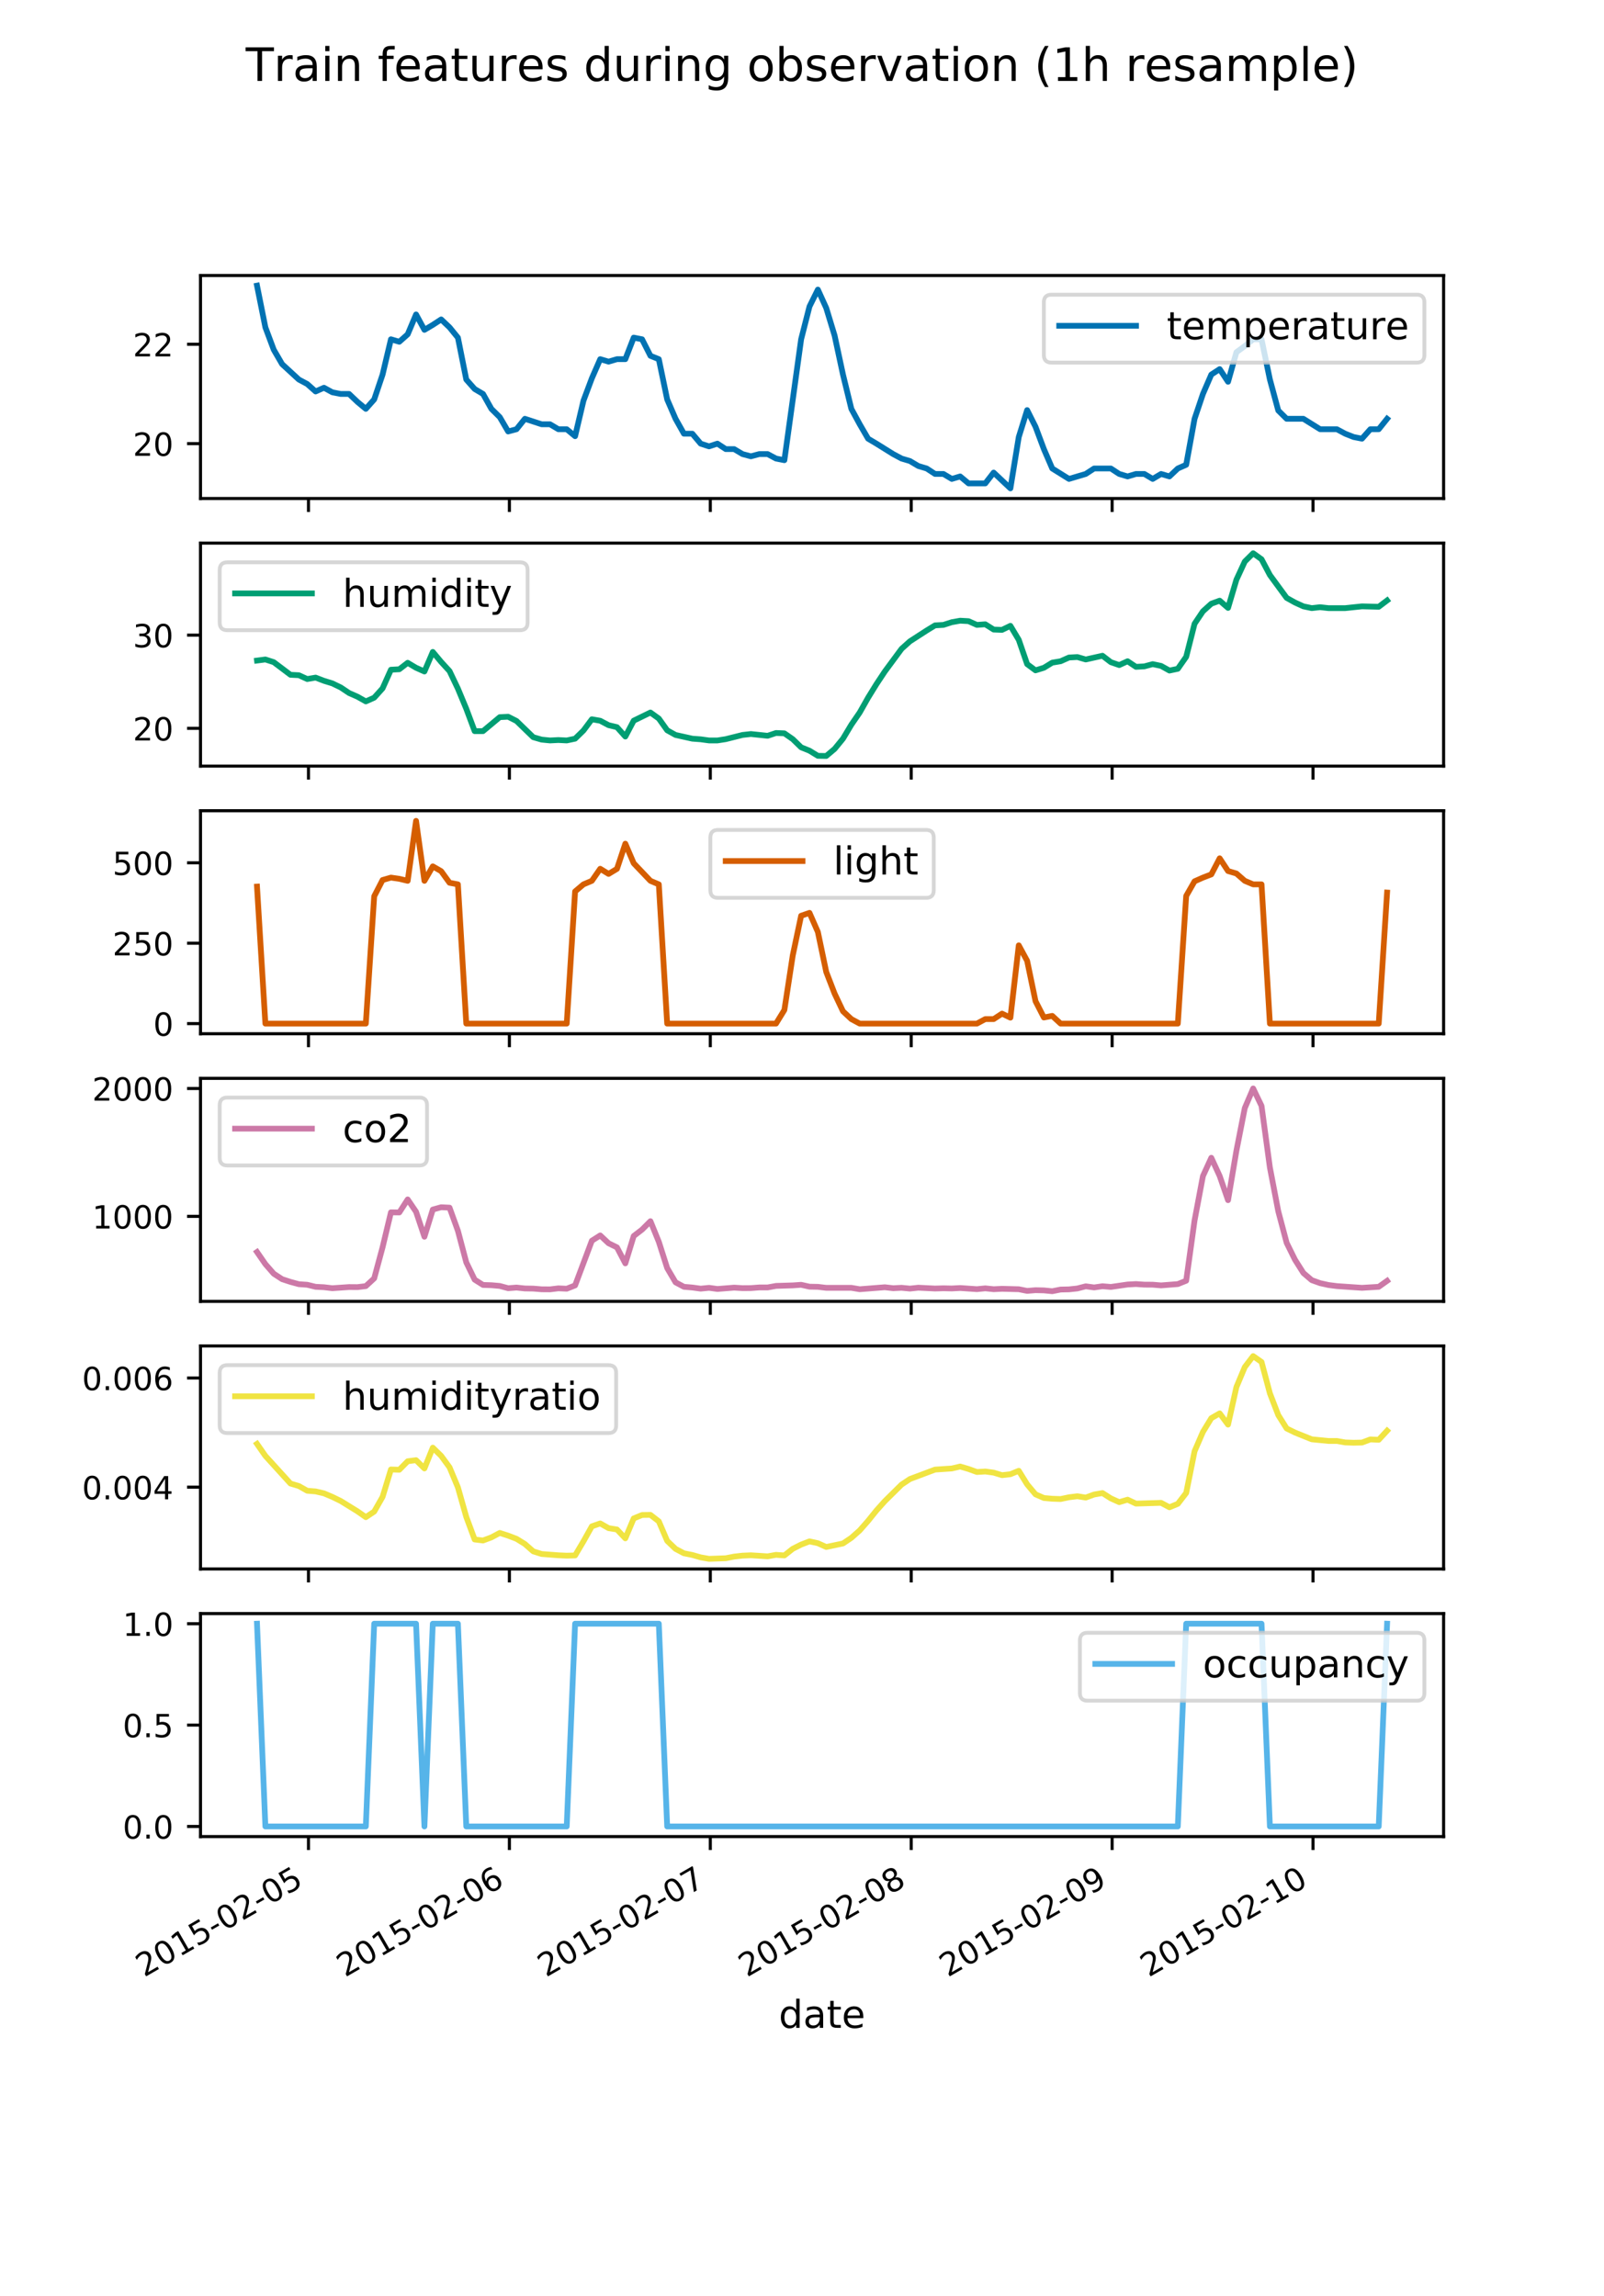 <?xml version="1.0" encoding="utf-8" standalone="no"?>
<!DOCTYPE svg PUBLIC "-//W3C//DTD SVG 1.1//EN"
  "http://www.w3.org/Graphics/SVG/1.1/DTD/svg11.dtd">
<!-- Created with matplotlib (https://matplotlib.org/) -->
<svg height="597.6pt" version="1.1" viewBox="0 0 417.6 597.6" width="417.6pt" xmlns="http://www.w3.org/2000/svg" xmlns:xlink="http://www.w3.org/1999/xlink">
 <defs>
  <style type="text/css">
*{stroke-linecap:butt;stroke-linejoin:round;}
  </style>
 </defs>
 <g id="figure_1">
  <g id="patch_1">
   <path d="M 0 597.6 
L 417.6 597.6 
L 417.6 0 
L 0 0 
z
" style="fill:#ffffff;"/>
  </g>
  <g id="axes_1">
   <g id="patch_2">
    <path d="M 52.2 129.765 
L 375.84 129.765 
L 375.84 71.712 
L 52.2 71.712 
z
" style="fill:#ffffff;"/>
   </g>
   <g id="matplotlib.axis_1">
    <g id="xtick_1">
     <g id="line2d_1">
      <defs>
       <path d="M 0 0 
L 0 3.5 
" id="m0e9dd40288" style="stroke:#000000;stroke-width:0.8;"/>
      </defs>
      <g>
       <use style="stroke:#000000;stroke-width:0.8;" x="80.314" xlink:href="#m0e9dd40288" y="129.765"/>
      </g>
     </g>
    </g>
    <g id="xtick_2">
     <g id="line2d_2">
      <g>
       <use style="stroke:#000000;stroke-width:0.8;" x="132.62" xlink:href="#m0e9dd40288" y="129.765"/>
      </g>
     </g>
    </g>
    <g id="xtick_3">
     <g id="line2d_3">
      <g>
       <use style="stroke:#000000;stroke-width:0.8;" x="184.925" xlink:href="#m0e9dd40288" y="129.765"/>
      </g>
     </g>
    </g>
    <g id="xtick_4">
     <g id="line2d_4">
      <g>
       <use style="stroke:#000000;stroke-width:0.8;" x="237.231" xlink:href="#m0e9dd40288" y="129.765"/>
      </g>
     </g>
    </g>
    <g id="xtick_5">
     <g id="line2d_5">
      <g>
       <use style="stroke:#000000;stroke-width:0.8;" x="289.536" xlink:href="#m0e9dd40288" y="129.765"/>
      </g>
     </g>
    </g>
    <g id="xtick_6">
     <g id="line2d_6">
      <g>
       <use style="stroke:#000000;stroke-width:0.8;" x="341.841" xlink:href="#m0e9dd40288" y="129.765"/>
      </g>
     </g>
    </g>
   </g>
   <g id="matplotlib.axis_2">
    <g id="ytick_1">
     <g id="line2d_7">
      <defs>
       <path d="M 0 0 
L -3.5 0 
" id="m5b638e67fa" style="stroke:#000000;stroke-width:0.8;"/>
      </defs>
      <g>
       <use style="stroke:#000000;stroke-width:0.8;" x="52.2" xlink:href="#m5b638e67fa" y="115.484"/>
      </g>
     </g>
     <g id="text_1">
      <!-- 20 -->
      <defs>
       <path d="M 19.188 8.297 
L 53.609 8.297 
L 53.609 0 
L 7.328 0 
L 7.328 8.297 
Q 12.938 14.109 22.625 23.891 
Q 32.328 33.688 34.812 36.531 
Q 39.547 41.844 41.422 45.531 
Q 43.312 49.219 43.312 52.781 
Q 43.312 58.594 39.234 62.25 
Q 35.156 65.922 28.609 65.922 
Q 23.969 65.922 18.812 64.312 
Q 13.672 62.703 7.812 59.422 
L 7.812 69.391 
Q 13.766 71.781 18.938 73 
Q 24.125 74.219 28.422 74.219 
Q 39.75 74.219 46.484 68.547 
Q 53.219 62.891 53.219 53.422 
Q 53.219 48.922 51.531 44.891 
Q 49.859 40.875 45.406 35.406 
Q 44.188 33.984 37.641 27.219 
Q 31.109 20.453 19.188 8.297 
z
" id="DejaVuSans-50"/>
       <path d="M 31.781 66.406 
Q 24.172 66.406 20.328 58.906 
Q 16.5 51.422 16.5 36.375 
Q 16.5 21.391 20.328 13.891 
Q 24.172 6.391 31.781 6.391 
Q 39.453 6.391 43.281 13.891 
Q 47.125 21.391 47.125 36.375 
Q 47.125 51.422 43.281 58.906 
Q 39.453 66.406 31.781 66.406 
z
M 31.781 74.219 
Q 44.047 74.219 50.516 64.516 
Q 56.984 54.828 56.984 36.375 
Q 56.984 17.969 50.516 8.266 
Q 44.047 -1.422 31.781 -1.422 
Q 19.531 -1.422 13.062 8.266 
Q 6.594 17.969 6.594 36.375 
Q 6.594 54.828 13.062 64.516 
Q 19.531 74.219 31.781 74.219 
z
" id="DejaVuSans-48"/>
      </defs>
      <g transform="translate(34.6 118.649)scale(0.083 -0.083)">
       <use xlink:href="#DejaVuSans-50"/>
       <use x="63.623" xlink:href="#DejaVuSans-48"/>
      </g>
     </g>
    </g>
    <g id="ytick_2">
     <g id="line2d_8">
      <g>
       <use style="stroke:#000000;stroke-width:0.8;" x="52.2" xlink:href="#m5b638e67fa" y="89.614"/>
      </g>
     </g>
     <g id="text_2">
      <!-- 22 -->
      <g transform="translate(34.6 92.779)scale(0.083 -0.083)">
       <use xlink:href="#DejaVuSans-50"/>
       <use x="63.623" xlink:href="#DejaVuSans-50"/>
      </g>
     </g>
    </g>
   </g>
   <g id="line2d_9">
    <path clip-path="url(#p039fa5c28d)" d="M 66.911 74.351 
L 69.09 85.216 
L 71.27 91.037 
L 73.449 94.788 
L 77.808 98.798 
L 79.987 99.962 
L 82.167 101.902 
L 84.346 100.932 
L 86.525 102.118 
L 88.705 102.549 
L 90.884 102.549 
L 93.064 104.619 
L 95.243 106.43 
L 97.422 103.972 
L 99.602 97.505 
L 101.781 88.321 
L 103.961 88.967 
L 106.14 87.027 
L 108.319 81.853 
L 110.499 85.863 
L 112.678 84.569 
L 114.858 83.147 
L 117.037 85.216 
L 119.216 87.889 
L 121.396 98.798 
L 123.575 101.256 
L 125.755 102.549 
L 127.934 106.43 
L 130.113 108.586 
L 132.293 112.315 
L 134.472 111.733 
L 136.652 109.017 
L 141.01 110.44 
L 143.19 110.44 
L 145.369 111.733 
L 147.548 111.733 
L 149.728 113.544 
L 151.907 104.295 
L 154.087 98.475 
L 156.266 93.495 
L 158.445 94.141 
L 160.625 93.495 
L 162.804 93.495 
L 164.984 87.889 
L 167.163 88.321 
L 169.342 92.622 
L 171.522 93.495 
L 173.701 103.972 
L 175.881 109.017 
L 178.06 112.897 
L 180.239 112.897 
L 182.419 115.484 
L 184.598 116.196 
L 186.778 115.484 
L 188.957 116.907 
L 191.136 116.907 
L 193.316 118.201 
L 195.495 118.783 
L 197.675 118.201 
L 199.854 118.201 
L 202.033 119.365 
L 204.213 119.796 
L 208.572 88.321 
L 210.751 79.783 
L 212.93 75.386 
L 215.11 80.172 
L 217.289 87.35 
L 219.468 97.505 
L 221.648 106.43 
L 223.827 110.44 
L 226.007 114.191 
L 228.186 115.484 
L 232.545 118.201 
L 234.724 119.365 
L 236.904 120.012 
L 239.083 121.305 
L 241.262 121.952 
L 243.442 123.375 
L 245.621 123.375 
L 247.801 124.668 
L 249.98 124.021 
L 252.159 125.832 
L 256.518 125.832 
L 258.698 123.019 
L 263.056 127.126 
L 265.236 113.76 
L 267.415 106.753 
L 269.595 111.086 
L 271.774 116.907 
L 273.953 121.952 
L 278.312 124.668 
L 282.671 123.375 
L 284.85 121.952 
L 289.209 121.952 
L 291.388 123.375 
L 293.568 124.021 
L 295.747 123.375 
L 297.927 123.375 
L 300.106 124.668 
L 302.285 123.375 
L 304.465 124.021 
L 306.644 121.952 
L 308.824 120.982 
L 311.003 109.017 
L 313.182 102.549 
L 315.362 97.505 
L 317.541 96.082 
L 319.721 99.38 
L 321.9 91.684 
L 324.079 90.088 
L 326.259 88.321 
L 328.438 88.321 
L 330.618 98.798 
L 332.797 106.861 
L 334.976 109.017 
L 339.335 109.017 
L 343.694 111.733 
L 348.053 111.733 
L 350.232 112.897 
L 352.412 113.76 
L 354.591 114.191 
L 356.77 111.733 
L 358.95 111.733 
L 361.129 109.017 
L 361.129 109.017 
" style="fill:none;stroke:#0072b2;stroke-linecap:square;stroke-width:1.5;"/>
   </g>
   <g id="patch_3">
    <path d="M 52.2 129.765 
L 52.2 71.712 
" style="fill:none;stroke:#000000;stroke-linecap:square;stroke-linejoin:miter;stroke-width:0.8;"/>
   </g>
   <g id="patch_4">
    <path d="M 375.84 129.765 
L 375.84 71.712 
" style="fill:none;stroke:#000000;stroke-linecap:square;stroke-linejoin:miter;stroke-width:0.8;"/>
   </g>
   <g id="patch_5">
    <path d="M 52.2 129.765 
L 375.84 129.765 
" style="fill:none;stroke:#000000;stroke-linecap:square;stroke-linejoin:miter;stroke-width:0.8;"/>
   </g>
   <g id="patch_6">
    <path d="M 52.2 71.712 
L 375.84 71.712 
" style="fill:none;stroke:#000000;stroke-linecap:square;stroke-linejoin:miter;stroke-width:0.8;"/>
   </g>
   <g id="legend_1">
    <g id="patch_7">
     <path d="M 273.767 94.39 
L 368.84 94.39 
Q 370.84 94.39 370.84 92.39 
L 370.84 78.712 
Q 370.84 76.712 368.84 76.712 
L 273.767 76.712 
Q 271.767 76.712 271.767 78.712 
L 271.767 92.39 
Q 271.767 94.39 273.767 94.39 
z
" style="fill:#ffffff;opacity:0.8;stroke:#cccccc;stroke-linejoin:miter;"/>
    </g>
    <g id="line2d_10">
     <path d="M 275.767 84.81 
L 295.767 84.81 
" style="fill:none;stroke:#0072b2;stroke-linecap:square;stroke-width:1.5;"/>
    </g>
    <g id="line2d_11"/>
    <g id="text_3">
     <!-- temperature -->
     <defs>
      <path d="M 18.312 70.219 
L 18.312 54.688 
L 36.812 54.688 
L 36.812 47.703 
L 18.312 47.703 
L 18.312 18.016 
Q 18.312 11.328 20.141 9.422 
Q 21.969 7.516 27.594 7.516 
L 36.812 7.516 
L 36.812 0 
L 27.594 0 
Q 17.188 0 13.234 3.875 
Q 9.281 7.766 9.281 18.016 
L 9.281 47.703 
L 2.688 47.703 
L 2.688 54.688 
L 9.281 54.688 
L 9.281 70.219 
z
" id="DejaVuSans-116"/>
      <path d="M 56.203 29.594 
L 56.203 25.203 
L 14.891 25.203 
Q 15.484 15.922 20.484 11.062 
Q 25.484 6.203 34.422 6.203 
Q 39.594 6.203 44.453 7.469 
Q 49.312 8.734 54.109 11.281 
L 54.109 2.781 
Q 49.266 0.734 44.188 -0.344 
Q 39.109 -1.422 33.891 -1.422 
Q 20.797 -1.422 13.156 6.188 
Q 5.516 13.812 5.516 26.812 
Q 5.516 40.234 12.766 48.109 
Q 20.016 56 32.328 56 
Q 43.359 56 49.781 48.891 
Q 56.203 41.797 56.203 29.594 
z
M 47.219 32.234 
Q 47.125 39.594 43.094 43.984 
Q 39.062 48.391 32.422 48.391 
Q 24.906 48.391 20.391 44.141 
Q 15.875 39.891 15.188 32.172 
z
" id="DejaVuSans-101"/>
      <path d="M 52 44.188 
Q 55.375 50.25 60.062 53.125 
Q 64.75 56 71.094 56 
Q 79.641 56 84.281 50.016 
Q 88.922 44.047 88.922 33.016 
L 88.922 0 
L 79.891 0 
L 79.891 32.719 
Q 79.891 40.578 77.094 44.375 
Q 74.312 48.188 68.609 48.188 
Q 61.625 48.188 57.562 43.547 
Q 53.516 38.922 53.516 30.906 
L 53.516 0 
L 44.484 0 
L 44.484 32.719 
Q 44.484 40.625 41.703 44.406 
Q 38.922 48.188 33.109 48.188 
Q 26.219 48.188 22.156 43.531 
Q 18.109 38.875 18.109 30.906 
L 18.109 0 
L 9.078 0 
L 9.078 54.688 
L 18.109 54.688 
L 18.109 46.188 
Q 21.188 51.219 25.484 53.609 
Q 29.781 56 35.688 56 
Q 41.656 56 45.828 52.969 
Q 50 49.953 52 44.188 
z
" id="DejaVuSans-109"/>
      <path d="M 18.109 8.203 
L 18.109 -20.797 
L 9.078 -20.797 
L 9.078 54.688 
L 18.109 54.688 
L 18.109 46.391 
Q 20.953 51.266 25.266 53.625 
Q 29.594 56 35.594 56 
Q 45.562 56 51.781 48.094 
Q 58.016 40.188 58.016 27.297 
Q 58.016 14.406 51.781 6.484 
Q 45.562 -1.422 35.594 -1.422 
Q 29.594 -1.422 25.266 0.953 
Q 20.953 3.328 18.109 8.203 
z
M 48.688 27.297 
Q 48.688 37.203 44.609 42.844 
Q 40.531 48.484 33.406 48.484 
Q 26.266 48.484 22.188 42.844 
Q 18.109 37.203 18.109 27.297 
Q 18.109 17.391 22.188 11.75 
Q 26.266 6.109 33.406 6.109 
Q 40.531 6.109 44.609 11.75 
Q 48.688 17.391 48.688 27.297 
z
" id="DejaVuSans-112"/>
      <path d="M 41.109 46.297 
Q 39.594 47.172 37.812 47.578 
Q 36.031 48 33.891 48 
Q 26.266 48 22.188 43.047 
Q 18.109 38.094 18.109 28.812 
L 18.109 0 
L 9.078 0 
L 9.078 54.688 
L 18.109 54.688 
L 18.109 46.188 
Q 20.953 51.172 25.484 53.578 
Q 30.031 56 36.531 56 
Q 37.453 56 38.578 55.875 
Q 39.703 55.766 41.062 55.516 
z
" id="DejaVuSans-114"/>
      <path d="M 34.281 27.484 
Q 23.391 27.484 19.188 25 
Q 14.984 22.516 14.984 16.5 
Q 14.984 11.719 18.141 8.906 
Q 21.297 6.109 26.703 6.109 
Q 34.188 6.109 38.703 11.406 
Q 43.219 16.703 43.219 25.484 
L 43.219 27.484 
z
M 52.203 31.203 
L 52.203 0 
L 43.219 0 
L 43.219 8.297 
Q 40.141 3.328 35.547 0.953 
Q 30.953 -1.422 24.312 -1.422 
Q 15.922 -1.422 10.953 3.297 
Q 6 8.016 6 15.922 
Q 6 25.141 12.172 29.828 
Q 18.359 34.516 30.609 34.516 
L 43.219 34.516 
L 43.219 35.406 
Q 43.219 41.609 39.141 45 
Q 35.062 48.391 27.688 48.391 
Q 23 48.391 18.547 47.266 
Q 14.109 46.141 10.016 43.891 
L 10.016 52.203 
Q 14.938 54.109 19.578 55.047 
Q 24.219 56 28.609 56 
Q 40.484 56 46.344 49.844 
Q 52.203 43.703 52.203 31.203 
z
" id="DejaVuSans-97"/>
      <path d="M 8.5 21.578 
L 8.5 54.688 
L 17.484 54.688 
L 17.484 21.922 
Q 17.484 14.156 20.5 10.266 
Q 23.531 6.391 29.594 6.391 
Q 36.859 6.391 41.078 11.031 
Q 45.312 15.672 45.312 23.688 
L 45.312 54.688 
L 54.297 54.688 
L 54.297 0 
L 45.312 0 
L 45.312 8.406 
Q 42.047 3.422 37.719 1 
Q 33.406 -1.422 27.688 -1.422 
Q 18.266 -1.422 13.375 4.438 
Q 8.5 10.297 8.5 21.578 
z
M 31.109 56 
z
" id="DejaVuSans-117"/>
     </defs>
     <g transform="translate(303.767 88.31)scale(0.1 -0.1)">
      <use xlink:href="#DejaVuSans-116"/>
      <use x="39.209" xlink:href="#DejaVuSans-101"/>
      <use x="100.732" xlink:href="#DejaVuSans-109"/>
      <use x="198.145" xlink:href="#DejaVuSans-112"/>
      <use x="261.621" xlink:href="#DejaVuSans-101"/>
      <use x="323.145" xlink:href="#DejaVuSans-114"/>
      <use x="364.258" xlink:href="#DejaVuSans-97"/>
      <use x="425.537" xlink:href="#DejaVuSans-116"/>
      <use x="464.746" xlink:href="#DejaVuSans-117"/>
      <use x="528.125" xlink:href="#DejaVuSans-114"/>
      <use x="569.207" xlink:href="#DejaVuSans-101"/>
     </g>
    </g>
   </g>
  </g>
  <g id="axes_2">
   <g id="patch_8">
    <path d="M 52.2 199.428 
L 375.84 199.428 
L 375.84 141.375 
L 52.2 141.375 
z
" style="fill:#ffffff;"/>
   </g>
   <g id="matplotlib.axis_3">
    <g id="xtick_7">
     <g id="line2d_12">
      <g>
       <use style="stroke:#000000;stroke-width:0.8;" x="80.314" xlink:href="#m0e9dd40288" y="199.428"/>
      </g>
     </g>
    </g>
    <g id="xtick_8">
     <g id="line2d_13">
      <g>
       <use style="stroke:#000000;stroke-width:0.8;" x="132.62" xlink:href="#m0e9dd40288" y="199.428"/>
      </g>
     </g>
    </g>
    <g id="xtick_9">
     <g id="line2d_14">
      <g>
       <use style="stroke:#000000;stroke-width:0.8;" x="184.925" xlink:href="#m0e9dd40288" y="199.428"/>
      </g>
     </g>
    </g>
    <g id="xtick_10">
     <g id="line2d_15">
      <g>
       <use style="stroke:#000000;stroke-width:0.8;" x="237.231" xlink:href="#m0e9dd40288" y="199.428"/>
      </g>
     </g>
    </g>
    <g id="xtick_11">
     <g id="line2d_16">
      <g>
       <use style="stroke:#000000;stroke-width:0.8;" x="289.536" xlink:href="#m0e9dd40288" y="199.428"/>
      </g>
     </g>
    </g>
    <g id="xtick_12">
     <g id="line2d_17">
      <g>
       <use style="stroke:#000000;stroke-width:0.8;" x="341.841" xlink:href="#m0e9dd40288" y="199.428"/>
      </g>
     </g>
    </g>
   </g>
   <g id="matplotlib.axis_4">
    <g id="ytick_3">
     <g id="line2d_18">
      <g>
       <use style="stroke:#000000;stroke-width:0.8;" x="52.2" xlink:href="#m5b638e67fa" y="189.593"/>
      </g>
     </g>
     <g id="text_4">
      <!-- 20 -->
      <g transform="translate(34.6 192.757)scale(0.083 -0.083)">
       <use xlink:href="#DejaVuSans-50"/>
       <use x="63.623" xlink:href="#DejaVuSans-48"/>
      </g>
     </g>
    </g>
    <g id="ytick_4">
     <g id="line2d_19">
      <g>
       <use style="stroke:#000000;stroke-width:0.8;" x="52.2" xlink:href="#m5b638e67fa" y="165.336"/>
      </g>
     </g>
     <g id="text_5">
      <!-- 30 -->
      <defs>
       <path d="M 40.578 39.312 
Q 47.656 37.797 51.625 33 
Q 55.609 28.219 55.609 21.188 
Q 55.609 10.406 48.188 4.484 
Q 40.766 -1.422 27.094 -1.422 
Q 22.516 -1.422 17.656 -0.516 
Q 12.797 0.391 7.625 2.203 
L 7.625 11.719 
Q 11.719 9.328 16.594 8.109 
Q 21.484 6.891 26.812 6.891 
Q 36.078 6.891 40.938 10.547 
Q 45.797 14.203 45.797 21.188 
Q 45.797 27.641 41.281 31.266 
Q 36.766 34.906 28.719 34.906 
L 20.219 34.906 
L 20.219 43.016 
L 29.109 43.016 
Q 36.375 43.016 40.234 45.922 
Q 44.094 48.828 44.094 54.297 
Q 44.094 59.906 40.109 62.906 
Q 36.141 65.922 28.719 65.922 
Q 24.656 65.922 20.016 65.031 
Q 15.375 64.156 9.812 62.312 
L 9.812 71.094 
Q 15.438 72.656 20.344 73.438 
Q 25.25 74.219 29.594 74.219 
Q 40.828 74.219 47.359 69.109 
Q 53.906 64.016 53.906 55.328 
Q 53.906 49.266 50.438 45.094 
Q 46.969 40.922 40.578 39.312 
z
" id="DejaVuSans-51"/>
      </defs>
      <g transform="translate(34.6 168.5)scale(0.083 -0.083)">
       <use xlink:href="#DejaVuSans-51"/>
       <use x="63.623" xlink:href="#DejaVuSans-48"/>
      </g>
     </g>
    </g>
   </g>
   <g id="line2d_20">
    <path clip-path="url(#p0140df6668)" d="M 66.911 171.953 
L 69.09 171.667 
L 71.27 172.37 
L 75.628 175.657 
L 77.808 175.766 
L 79.987 176.761 
L 82.167 176.385 
L 84.346 177.222 
L 86.525 177.893 
L 88.705 178.944 
L 90.884 180.399 
L 93.064 181.357 
L 95.243 182.582 
L 97.422 181.612 
L 99.602 179.186 
L 101.781 174.335 
L 103.961 174.214 
L 106.14 172.532 
L 108.319 173.826 
L 110.499 174.796 
L 112.678 169.702 
L 114.858 172.31 
L 117.037 174.687 
L 119.216 179.259 
L 121.396 184.499 
L 123.575 190.32 
L 125.755 190.32 
L 130.113 186.682 
L 132.293 186.573 
L 134.472 187.676 
L 138.831 191.897 
L 141.01 192.528 
L 143.19 192.746 
L 145.369 192.637 
L 147.548 192.746 
L 149.728 192.285 
L 151.907 190.157 
L 154.087 187.234 
L 156.266 187.616 
L 158.445 188.768 
L 160.625 189.289 
L 162.804 191.727 
L 164.984 187.596 
L 169.342 185.475 
L 171.522 187.046 
L 173.701 190.102 
L 175.881 191.315 
L 180.239 192.285 
L 182.419 192.447 
L 184.598 192.746 
L 186.778 192.746 
L 188.957 192.406 
L 193.316 191.315 
L 195.495 191.072 
L 199.854 191.533 
L 202.033 190.806 
L 204.213 190.894 
L 206.392 192.406 
L 208.572 194.533 
L 210.751 195.414 
L 212.93 196.748 
L 215.11 196.789 
L 217.289 194.953 
L 219.468 192.285 
L 221.648 188.647 
L 223.827 185.469 
L 226.007 181.612 
L 228.186 178.083 
L 230.365 174.796 
L 234.724 168.893 
L 236.904 166.937 
L 241.262 164.123 
L 243.442 162.789 
L 245.621 162.667 
L 247.801 161.964 
L 249.98 161.576 
L 252.159 161.697 
L 254.339 162.667 
L 256.518 162.506 
L 258.698 163.88 
L 260.877 163.961 
L 263.056 162.91 
L 265.236 166.549 
L 267.415 172.874 
L 269.595 174.499 
L 271.774 173.826 
L 273.953 172.492 
L 276.133 172.128 
L 278.312 171.157 
L 280.492 171.036 
L 282.671 171.667 
L 287.03 170.696 
L 289.209 172.37 
L 291.388 173.122 
L 293.568 172.128 
L 295.747 173.583 
L 297.927 173.462 
L 300.106 172.88 
L 302.285 173.341 
L 304.465 174.553 
L 306.644 174.092 
L 308.824 170.975 
L 311.003 162.37 
L 313.182 159.126 
L 315.362 157.155 
L 317.541 156.361 
L 319.721 158.241 
L 321.9 150.903 
L 324.079 146.181 
L 326.259 144.014 
L 328.438 145.578 
L 330.618 149.69 
L 334.976 155.633 
L 337.156 156.846 
L 339.335 157.84 
L 341.515 158.301 
L 343.694 158.059 
L 345.873 158.301 
L 350.232 158.301 
L 354.591 157.84 
L 358.95 157.949 
L 361.129 156.306 
L 361.129 156.306 
" style="fill:none;stroke:#009e73;stroke-linecap:square;stroke-width:1.5;"/>
   </g>
   <g id="patch_9">
    <path d="M 52.2 199.428 
L 52.2 141.375 
" style="fill:none;stroke:#000000;stroke-linecap:square;stroke-linejoin:miter;stroke-width:0.8;"/>
   </g>
   <g id="patch_10">
    <path d="M 375.84 199.428 
L 375.84 141.375 
" style="fill:none;stroke:#000000;stroke-linecap:square;stroke-linejoin:miter;stroke-width:0.8;"/>
   </g>
   <g id="patch_11">
    <path d="M 52.2 199.428 
L 375.84 199.428 
" style="fill:none;stroke:#000000;stroke-linecap:square;stroke-linejoin:miter;stroke-width:0.8;"/>
   </g>
   <g id="patch_12">
    <path d="M 52.2 141.375 
L 375.84 141.375 
" style="fill:none;stroke:#000000;stroke-linecap:square;stroke-linejoin:miter;stroke-width:0.8;"/>
   </g>
   <g id="legend_2">
    <g id="patch_13">
     <path d="M 59.2 164.053 
L 135.359 164.053 
Q 137.359 164.053 137.359 162.053 
L 137.359 148.375 
Q 137.359 146.375 135.359 146.375 
L 59.2 146.375 
Q 57.2 146.375 57.2 148.375 
L 57.2 162.053 
Q 57.2 164.053 59.2 164.053 
z
" style="fill:#ffffff;opacity:0.8;stroke:#cccccc;stroke-linejoin:miter;"/>
    </g>
    <g id="line2d_21">
     <path d="M 61.2 154.474 
L 81.2 154.474 
" style="fill:none;stroke:#009e73;stroke-linecap:square;stroke-width:1.5;"/>
    </g>
    <g id="line2d_22"/>
    <g id="text_6">
     <!-- humidity -->
     <defs>
      <path d="M 54.891 33.016 
L 54.891 0 
L 45.906 0 
L 45.906 32.719 
Q 45.906 40.484 42.875 44.328 
Q 39.844 48.188 33.797 48.188 
Q 26.516 48.188 22.312 43.547 
Q 18.109 38.922 18.109 30.906 
L 18.109 0 
L 9.078 0 
L 9.078 75.984 
L 18.109 75.984 
L 18.109 46.188 
Q 21.344 51.125 25.703 53.562 
Q 30.078 56 35.797 56 
Q 45.219 56 50.047 50.172 
Q 54.891 44.344 54.891 33.016 
z
" id="DejaVuSans-104"/>
      <path d="M 9.422 54.688 
L 18.406 54.688 
L 18.406 0 
L 9.422 0 
z
M 9.422 75.984 
L 18.406 75.984 
L 18.406 64.594 
L 9.422 64.594 
z
" id="DejaVuSans-105"/>
      <path d="M 45.406 46.391 
L 45.406 75.984 
L 54.391 75.984 
L 54.391 0 
L 45.406 0 
L 45.406 8.203 
Q 42.578 3.328 38.25 0.953 
Q 33.938 -1.422 27.875 -1.422 
Q 17.969 -1.422 11.734 6.484 
Q 5.516 14.406 5.516 27.297 
Q 5.516 40.188 11.734 48.094 
Q 17.969 56 27.875 56 
Q 33.938 56 38.25 53.625 
Q 42.578 51.266 45.406 46.391 
z
M 14.797 27.297 
Q 14.797 17.391 18.875 11.75 
Q 22.953 6.109 30.078 6.109 
Q 37.203 6.109 41.297 11.75 
Q 45.406 17.391 45.406 27.297 
Q 45.406 37.203 41.297 42.844 
Q 37.203 48.484 30.078 48.484 
Q 22.953 48.484 18.875 42.844 
Q 14.797 37.203 14.797 27.297 
z
" id="DejaVuSans-100"/>
      <path d="M 32.172 -5.078 
Q 28.375 -14.844 24.75 -17.812 
Q 21.141 -20.797 15.094 -20.797 
L 7.906 -20.797 
L 7.906 -13.281 
L 13.188 -13.281 
Q 16.891 -13.281 18.938 -11.516 
Q 21 -9.766 23.484 -3.219 
L 25.094 0.875 
L 2.984 54.688 
L 12.5 54.688 
L 29.594 11.922 
L 46.688 54.688 
L 56.203 54.688 
z
" id="DejaVuSans-121"/>
     </defs>
     <g transform="translate(89.2 157.974)scale(0.1 -0.1)">
      <use xlink:href="#DejaVuSans-104"/>
      <use x="63.379" xlink:href="#DejaVuSans-117"/>
      <use x="126.758" xlink:href="#DejaVuSans-109"/>
      <use x="224.17" xlink:href="#DejaVuSans-105"/>
      <use x="251.953" xlink:href="#DejaVuSans-100"/>
      <use x="315.43" xlink:href="#DejaVuSans-105"/>
      <use x="343.213" xlink:href="#DejaVuSans-116"/>
      <use x="382.422" xlink:href="#DejaVuSans-121"/>
     </g>
    </g>
   </g>
  </g>
  <g id="axes_3">
   <g id="patch_14">
    <path d="M 52.2 269.091 
L 375.84 269.091 
L 375.84 211.038 
L 52.2 211.038 
z
" style="fill:#ffffff;"/>
   </g>
   <g id="matplotlib.axis_5">
    <g id="xtick_13">
     <g id="line2d_23">
      <g>
       <use style="stroke:#000000;stroke-width:0.8;" x="80.314" xlink:href="#m0e9dd40288" y="269.091"/>
      </g>
     </g>
    </g>
    <g id="xtick_14">
     <g id="line2d_24">
      <g>
       <use style="stroke:#000000;stroke-width:0.8;" x="132.62" xlink:href="#m0e9dd40288" y="269.091"/>
      </g>
     </g>
    </g>
    <g id="xtick_15">
     <g id="line2d_25">
      <g>
       <use style="stroke:#000000;stroke-width:0.8;" x="184.925" xlink:href="#m0e9dd40288" y="269.091"/>
      </g>
     </g>
    </g>
    <g id="xtick_16">
     <g id="line2d_26">
      <g>
       <use style="stroke:#000000;stroke-width:0.8;" x="237.231" xlink:href="#m0e9dd40288" y="269.091"/>
      </g>
     </g>
    </g>
    <g id="xtick_17">
     <g id="line2d_27">
      <g>
       <use style="stroke:#000000;stroke-width:0.8;" x="289.536" xlink:href="#m0e9dd40288" y="269.091"/>
      </g>
     </g>
    </g>
    <g id="xtick_18">
     <g id="line2d_28">
      <g>
       <use style="stroke:#000000;stroke-width:0.8;" x="341.841" xlink:href="#m0e9dd40288" y="269.091"/>
      </g>
     </g>
    </g>
   </g>
   <g id="matplotlib.axis_6">
    <g id="ytick_5">
     <g id="line2d_29">
      <g>
       <use style="stroke:#000000;stroke-width:0.8;" x="52.2" xlink:href="#m5b638e67fa" y="266.452"/>
      </g>
     </g>
     <g id="text_7">
      <!-- 0 -->
      <g transform="translate(39.9 269.617)scale(0.083 -0.083)">
       <use xlink:href="#DejaVuSans-48"/>
      </g>
     </g>
    </g>
    <g id="ytick_6">
     <g id="line2d_30">
      <g>
       <use style="stroke:#000000;stroke-width:0.8;" x="52.2" xlink:href="#m5b638e67fa" y="245.526"/>
      </g>
     </g>
     <g id="text_8">
      <!-- 250 -->
      <defs>
       <path d="M 10.797 72.906 
L 49.516 72.906 
L 49.516 64.594 
L 19.828 64.594 
L 19.828 46.734 
Q 21.969 47.469 24.109 47.828 
Q 26.266 48.188 28.422 48.188 
Q 40.625 48.188 47.75 41.5 
Q 54.891 34.812 54.891 23.391 
Q 54.891 11.625 47.562 5.094 
Q 40.234 -1.422 26.906 -1.422 
Q 22.312 -1.422 17.547 -0.641 
Q 12.797 0.141 7.719 1.703 
L 7.719 11.625 
Q 12.109 9.234 16.797 8.062 
Q 21.484 6.891 26.703 6.891 
Q 35.156 6.891 40.078 11.328 
Q 45.016 15.766 45.016 23.391 
Q 45.016 31 40.078 35.438 
Q 35.156 39.891 26.703 39.891 
Q 22.75 39.891 18.812 39.016 
Q 14.891 38.141 10.797 36.281 
z
" id="DejaVuSans-53"/>
      </defs>
      <g transform="translate(29.3 248.691)scale(0.083 -0.083)">
       <use xlink:href="#DejaVuSans-50"/>
       <use x="63.623" xlink:href="#DejaVuSans-53"/>
       <use x="127.246" xlink:href="#DejaVuSans-48"/>
      </g>
     </g>
    </g>
    <g id="ytick_7">
     <g id="line2d_31">
      <g>
       <use style="stroke:#000000;stroke-width:0.8;" x="52.2" xlink:href="#m5b638e67fa" y="224.6"/>
      </g>
     </g>
     <g id="text_9">
      <!-- 500 -->
      <g transform="translate(29.3 227.765)scale(0.083 -0.083)">
       <use xlink:href="#DejaVuSans-53"/>
       <use x="63.623" xlink:href="#DejaVuSans-48"/>
       <use x="127.246" xlink:href="#DejaVuSans-48"/>
      </g>
     </g>
    </g>
   </g>
   <g id="line2d_32">
    <path clip-path="url(#p3261119ecb)" d="M 66.911 230.794 
L 69.09 266.452 
L 95.243 266.452 
L 97.422 233.305 
L 99.602 229.078 
L 101.781 228.451 
L 103.961 228.764 
L 106.14 229.288 
L 108.319 213.677 
L 110.499 229.288 
L 112.678 225.521 
L 114.858 226.777 
L 117.037 229.79 
L 119.216 230.208 
L 121.396 266.452 
L 147.548 266.452 
L 149.728 232.05 
L 151.907 230.208 
L 154.087 229.288 
L 156.266 226.149 
L 158.445 227.488 
L 160.625 226.17 
L 162.804 219.62 
L 164.984 224.712 
L 169.342 229.288 
L 171.522 230.208 
L 173.701 266.452 
L 202.033 266.452 
L 204.213 262.909 
L 206.392 248.707 
L 208.572 238.383 
L 210.751 237.63 
L 212.93 242.596 
L 215.11 253.004 
L 217.289 258.647 
L 219.468 263.243 
L 221.648 265.28 
L 223.827 266.452 
L 254.339 266.452 
L 256.518 265.28 
L 258.698 265.28 
L 260.877 263.857 
L 263.056 264.903 
L 265.236 246.084 
L 267.415 250.109 
L 269.595 260.614 
L 271.774 264.862 
L 273.953 264.443 
L 276.133 266.452 
L 306.644 266.452 
L 308.824 233.222 
L 311.003 229.413 
L 313.182 228.451 
L 315.362 227.614 
L 317.541 223.428 
L 319.721 226.735 
L 321.9 227.383 
L 324.079 229.288 
L 326.259 230.208 
L 328.438 230.208 
L 330.618 266.452 
L 358.95 266.452 
L 361.129 232.343 
L 361.129 232.343 
" style="fill:none;stroke:#d55e00;stroke-linecap:square;stroke-width:1.5;"/>
   </g>
   <g id="patch_15">
    <path d="M 52.2 269.091 
L 52.2 211.038 
" style="fill:none;stroke:#000000;stroke-linecap:square;stroke-linejoin:miter;stroke-width:0.8;"/>
   </g>
   <g id="patch_16">
    <path d="M 375.84 269.091 
L 375.84 211.038 
" style="fill:none;stroke:#000000;stroke-linecap:square;stroke-linejoin:miter;stroke-width:0.8;"/>
   </g>
   <g id="patch_17">
    <path d="M 52.2 269.091 
L 375.84 269.091 
" style="fill:none;stroke:#000000;stroke-linecap:square;stroke-linejoin:miter;stroke-width:0.8;"/>
   </g>
   <g id="patch_18">
    <path d="M 52.2 211.038 
L 375.84 211.038 
" style="fill:none;stroke:#000000;stroke-linecap:square;stroke-linejoin:miter;stroke-width:0.8;"/>
   </g>
   <g id="legend_3">
    <g id="patch_19">
     <path d="M 186.939 233.716 
L 241.101 233.716 
Q 243.101 233.716 243.101 231.716 
L 243.101 218.038 
Q 243.101 216.038 241.101 216.038 
L 186.939 216.038 
Q 184.939 216.038 184.939 218.038 
L 184.939 231.716 
Q 184.939 233.716 186.939 233.716 
z
" style="fill:#ffffff;opacity:0.8;stroke:#cccccc;stroke-linejoin:miter;"/>
    </g>
    <g id="line2d_33">
     <path d="M 188.939 224.137 
L 208.939 224.137 
" style="fill:none;stroke:#d55e00;stroke-linecap:square;stroke-width:1.5;"/>
    </g>
    <g id="line2d_34"/>
    <g id="text_10">
     <!-- light -->
     <defs>
      <path d="M 9.422 75.984 
L 18.406 75.984 
L 18.406 0 
L 9.422 0 
z
" id="DejaVuSans-108"/>
      <path d="M 45.406 27.984 
Q 45.406 37.75 41.375 43.109 
Q 37.359 48.484 30.078 48.484 
Q 22.859 48.484 18.828 43.109 
Q 14.797 37.75 14.797 27.984 
Q 14.797 18.266 18.828 12.891 
Q 22.859 7.516 30.078 7.516 
Q 37.359 7.516 41.375 12.891 
Q 45.406 18.266 45.406 27.984 
z
M 54.391 6.781 
Q 54.391 -7.172 48.188 -13.984 
Q 42 -20.797 29.203 -20.797 
Q 24.469 -20.797 20.266 -20.094 
Q 16.062 -19.391 12.109 -17.922 
L 12.109 -9.188 
Q 16.062 -11.328 19.922 -12.344 
Q 23.781 -13.375 27.781 -13.375 
Q 36.625 -13.375 41.016 -8.766 
Q 45.406 -4.156 45.406 5.172 
L 45.406 9.625 
Q 42.625 4.781 38.281 2.391 
Q 33.938 0 27.875 0 
Q 17.828 0 11.672 7.656 
Q 5.516 15.328 5.516 27.984 
Q 5.516 40.672 11.672 48.328 
Q 17.828 56 27.875 56 
Q 33.938 56 38.281 53.609 
Q 42.625 51.219 45.406 46.391 
L 45.406 54.688 
L 54.391 54.688 
z
" id="DejaVuSans-103"/>
     </defs>
     <g transform="translate(216.939 227.637)scale(0.1 -0.1)">
      <use xlink:href="#DejaVuSans-108"/>
      <use x="27.783" xlink:href="#DejaVuSans-105"/>
      <use x="55.566" xlink:href="#DejaVuSans-103"/>
      <use x="119.043" xlink:href="#DejaVuSans-104"/>
      <use x="182.422" xlink:href="#DejaVuSans-116"/>
     </g>
    </g>
   </g>
  </g>
  <g id="axes_4">
   <g id="patch_20">
    <path d="M 52.2 338.754 
L 375.84 338.754 
L 375.84 280.701 
L 52.2 280.701 
z
" style="fill:#ffffff;"/>
   </g>
   <g id="matplotlib.axis_7">
    <g id="xtick_19">
     <g id="line2d_35">
      <g>
       <use style="stroke:#000000;stroke-width:0.8;" x="80.314" xlink:href="#m0e9dd40288" y="338.754"/>
      </g>
     </g>
    </g>
    <g id="xtick_20">
     <g id="line2d_36">
      <g>
       <use style="stroke:#000000;stroke-width:0.8;" x="132.62" xlink:href="#m0e9dd40288" y="338.754"/>
      </g>
     </g>
    </g>
    <g id="xtick_21">
     <g id="line2d_37">
      <g>
       <use style="stroke:#000000;stroke-width:0.8;" x="184.925" xlink:href="#m0e9dd40288" y="338.754"/>
      </g>
     </g>
    </g>
    <g id="xtick_22">
     <g id="line2d_38">
      <g>
       <use style="stroke:#000000;stroke-width:0.8;" x="237.231" xlink:href="#m0e9dd40288" y="338.754"/>
      </g>
     </g>
    </g>
    <g id="xtick_23">
     <g id="line2d_39">
      <g>
       <use style="stroke:#000000;stroke-width:0.8;" x="289.536" xlink:href="#m0e9dd40288" y="338.754"/>
      </g>
     </g>
    </g>
    <g id="xtick_24">
     <g id="line2d_40">
      <g>
       <use style="stroke:#000000;stroke-width:0.8;" x="341.841" xlink:href="#m0e9dd40288" y="338.754"/>
      </g>
     </g>
    </g>
   </g>
   <g id="matplotlib.axis_8">
    <g id="ytick_8">
     <g id="line2d_41">
      <g>
       <use style="stroke:#000000;stroke-width:0.8;" x="52.2" xlink:href="#m5b638e67fa" y="316.626"/>
      </g>
     </g>
     <g id="text_11">
      <!-- 1000 -->
      <defs>
       <path d="M 12.406 8.297 
L 28.516 8.297 
L 28.516 63.922 
L 10.984 60.406 
L 10.984 69.391 
L 28.422 72.906 
L 38.281 72.906 
L 38.281 8.297 
L 54.391 8.297 
L 54.391 0 
L 12.406 0 
z
" id="DejaVuSans-49"/>
      </defs>
      <g transform="translate(24 319.791)scale(0.083 -0.083)">
       <use xlink:href="#DejaVuSans-49"/>
       <use x="63.623" xlink:href="#DejaVuSans-48"/>
       <use x="127.246" xlink:href="#DejaVuSans-48"/>
       <use x="190.869" xlink:href="#DejaVuSans-48"/>
      </g>
     </g>
    </g>
    <g id="ytick_9">
     <g id="line2d_42">
      <g>
       <use style="stroke:#000000;stroke-width:0.8;" x="52.2" xlink:href="#m5b638e67fa" y="283.34"/>
      </g>
     </g>
     <g id="text_12">
      <!-- 2000 -->
      <g transform="translate(24 286.505)scale(0.083 -0.083)">
       <use xlink:href="#DejaVuSans-50"/>
       <use x="63.623" xlink:href="#DejaVuSans-48"/>
       <use x="127.246" xlink:href="#DejaVuSans-48"/>
       <use x="190.869" xlink:href="#DejaVuSans-48"/>
      </g>
     </g>
    </g>
   </g>
   <g id="line2d_43">
    <path clip-path="url(#pbcf3413924)" d="M 66.911 325.905 
L 69.09 329.058 
L 71.27 331.555 
L 73.449 332.978 
L 75.628 333.694 
L 77.808 334.284 
L 79.987 334.434 
L 82.167 334.967 
L 84.346 335.075 
L 86.525 335.333 
L 90.884 335.033 
L 93.064 335.05 
L 95.243 334.784 
L 97.422 332.77 
L 99.602 324.673 
L 101.781 315.583 
L 103.961 315.611 
L 106.14 312.221 
L 108.319 315.436 
L 110.499 321.935 
L 112.678 314.862 
L 114.858 314.254 
L 117.037 314.363 
L 119.216 320.387 
L 121.396 328.609 
L 123.575 333.103 
L 125.755 334.484 
L 127.934 334.551 
L 130.113 334.745 
L 132.293 335.333 
L 134.472 335.166 
L 136.652 335.399 
L 138.831 335.433 
L 141.01 335.616 
L 143.19 335.632 
L 145.369 335.366 
L 147.548 335.466 
L 149.728 334.601 
L 154.087 322.975 
L 156.266 321.594 
L 158.445 323.633 
L 160.625 324.698 
L 162.804 328.867 
L 164.984 321.752 
L 167.163 320.071 
L 169.342 317.891 
L 171.522 323.25 
L 173.701 330.09 
L 175.881 333.802 
L 178.06 334.967 
L 180.239 335.15 
L 182.419 335.449 
L 184.598 335.233 
L 186.778 335.533 
L 191.136 335.183 
L 193.316 335.316 
L 195.495 335.3 
L 197.675 335.133 
L 199.854 335.133 
L 202.033 334.734 
L 206.392 334.601 
L 208.572 334.445 
L 210.751 334.933 
L 212.93 334.975 
L 215.11 335.233 
L 221.648 335.233 
L 223.827 335.599 
L 230.365 335.083 
L 232.545 335.333 
L 234.724 335.222 
L 236.904 335.433 
L 239.083 335.2 
L 243.442 335.416 
L 245.621 335.349 
L 247.801 335.399 
L 249.98 335.283 
L 254.339 335.582 
L 256.518 335.366 
L 258.698 335.591 
L 260.877 335.488 
L 265.236 335.599 
L 267.415 336.032 
L 269.595 335.849 
L 271.774 335.899 
L 273.953 336.115 
L 276.133 335.682 
L 278.312 335.632 
L 280.492 335.399 
L 282.671 334.834 
L 284.85 335.133 
L 287.03 334.817 
L 289.209 335 
L 293.568 334.368 
L 295.747 334.251 
L 297.927 334.401 
L 300.106 334.417 
L 302.285 334.601 
L 306.644 334.257 
L 308.824 333.386 
L 311.003 317.691 
L 313.182 306.141 
L 315.362 301.381 
L 317.541 306.119 
L 319.721 312.415 
L 321.9 299.55 
L 324.079 288.444 
L 326.259 283.34 
L 328.438 287.875 
L 330.618 303.927 
L 332.797 315.306 
L 334.976 323.516 
L 337.156 327.927 
L 339.335 331.372 
L 341.515 333.236 
L 343.694 334.018 
L 345.873 334.501 
L 348.053 334.784 
L 354.591 335.233 
L 358.95 334.967 
L 361.129 333.419 
L 361.129 333.419 
" style="fill:none;stroke:#cc79a7;stroke-linecap:square;stroke-width:1.5;"/>
   </g>
   <g id="patch_21">
    <path d="M 52.2 338.754 
L 52.2 280.701 
" style="fill:none;stroke:#000000;stroke-linecap:square;stroke-linejoin:miter;stroke-width:0.8;"/>
   </g>
   <g id="patch_22">
    <path d="M 375.84 338.754 
L 375.84 280.701 
" style="fill:none;stroke:#000000;stroke-linecap:square;stroke-linejoin:miter;stroke-width:0.8;"/>
   </g>
   <g id="patch_23">
    <path d="M 52.2 338.754 
L 375.84 338.754 
" style="fill:none;stroke:#000000;stroke-linecap:square;stroke-linejoin:miter;stroke-width:0.8;"/>
   </g>
   <g id="patch_24">
    <path d="M 52.2 280.701 
L 375.84 280.701 
" style="fill:none;stroke:#000000;stroke-linecap:square;stroke-linejoin:miter;stroke-width:0.8;"/>
   </g>
   <g id="legend_4">
    <g id="patch_25">
     <path d="M 59.2 303.379 
L 109.18 303.379 
Q 111.18 303.379 111.18 301.379 
L 111.18 287.701 
Q 111.18 285.701 109.18 285.701 
L 59.2 285.701 
Q 57.2 285.701 57.2 287.701 
L 57.2 301.379 
Q 57.2 303.379 59.2 303.379 
z
" style="fill:#ffffff;opacity:0.8;stroke:#cccccc;stroke-linejoin:miter;"/>
    </g>
    <g id="line2d_44">
     <path d="M 61.2 293.8 
L 81.2 293.8 
" style="fill:none;stroke:#cc79a7;stroke-linecap:square;stroke-width:1.5;"/>
    </g>
    <g id="line2d_45"/>
    <g id="text_13">
     <!-- co2 -->
     <defs>
      <path d="M 48.781 52.594 
L 48.781 44.188 
Q 44.969 46.297 41.141 47.344 
Q 37.312 48.391 33.406 48.391 
Q 24.656 48.391 19.812 42.844 
Q 14.984 37.312 14.984 27.297 
Q 14.984 17.281 19.812 11.734 
Q 24.656 6.203 33.406 6.203 
Q 37.312 6.203 41.141 7.25 
Q 44.969 8.297 48.781 10.406 
L 48.781 2.094 
Q 45.016 0.344 40.984 -0.531 
Q 36.969 -1.422 32.422 -1.422 
Q 20.062 -1.422 12.781 6.344 
Q 5.516 14.109 5.516 27.297 
Q 5.516 40.672 12.859 48.328 
Q 20.219 56 33.016 56 
Q 37.156 56 41.109 55.141 
Q 45.062 54.297 48.781 52.594 
z
" id="DejaVuSans-99"/>
      <path d="M 30.609 48.391 
Q 23.391 48.391 19.188 42.75 
Q 14.984 37.109 14.984 27.297 
Q 14.984 17.484 19.156 11.844 
Q 23.344 6.203 30.609 6.203 
Q 37.797 6.203 41.984 11.859 
Q 46.188 17.531 46.188 27.297 
Q 46.188 37.016 41.984 42.703 
Q 37.797 48.391 30.609 48.391 
z
M 30.609 56 
Q 42.328 56 49.016 48.375 
Q 55.719 40.766 55.719 27.297 
Q 55.719 13.875 49.016 6.219 
Q 42.328 -1.422 30.609 -1.422 
Q 18.844 -1.422 12.172 6.219 
Q 5.516 13.875 5.516 27.297 
Q 5.516 40.766 12.172 48.375 
Q 18.844 56 30.609 56 
z
" id="DejaVuSans-111"/>
     </defs>
     <g transform="translate(89.2 297.3)scale(0.1 -0.1)">
      <use xlink:href="#DejaVuSans-99"/>
      <use x="54.98" xlink:href="#DejaVuSans-111"/>
      <use x="116.162" xlink:href="#DejaVuSans-50"/>
     </g>
    </g>
   </g>
  </g>
  <g id="axes_5">
   <g id="patch_26">
    <path d="M 52.2 408.417 
L 375.84 408.417 
L 375.84 350.364 
L 52.2 350.364 
z
" style="fill:#ffffff;"/>
   </g>
   <g id="matplotlib.axis_9">
    <g id="xtick_25">
     <g id="line2d_46">
      <g>
       <use style="stroke:#000000;stroke-width:0.8;" x="80.314" xlink:href="#m0e9dd40288" y="408.417"/>
      </g>
     </g>
    </g>
    <g id="xtick_26">
     <g id="line2d_47">
      <g>
       <use style="stroke:#000000;stroke-width:0.8;" x="132.62" xlink:href="#m0e9dd40288" y="408.417"/>
      </g>
     </g>
    </g>
    <g id="xtick_27">
     <g id="line2d_48">
      <g>
       <use style="stroke:#000000;stroke-width:0.8;" x="184.925" xlink:href="#m0e9dd40288" y="408.417"/>
      </g>
     </g>
    </g>
    <g id="xtick_28">
     <g id="line2d_49">
      <g>
       <use style="stroke:#000000;stroke-width:0.8;" x="237.231" xlink:href="#m0e9dd40288" y="408.417"/>
      </g>
     </g>
    </g>
    <g id="xtick_29">
     <g id="line2d_50">
      <g>
       <use style="stroke:#000000;stroke-width:0.8;" x="289.536" xlink:href="#m0e9dd40288" y="408.417"/>
      </g>
     </g>
    </g>
    <g id="xtick_30">
     <g id="line2d_51">
      <g>
       <use style="stroke:#000000;stroke-width:0.8;" x="341.841" xlink:href="#m0e9dd40288" y="408.417"/>
      </g>
     </g>
    </g>
   </g>
   <g id="matplotlib.axis_10">
    <g id="ytick_10">
     <g id="line2d_52">
      <g>
       <use style="stroke:#000000;stroke-width:0.8;" x="52.2" xlink:href="#m5b638e67fa" y="387.122"/>
      </g>
     </g>
     <g id="text_14">
      <!-- 0.004 -->
      <defs>
       <path d="M 10.688 12.406 
L 21 12.406 
L 21 0 
L 10.688 0 
z
" id="DejaVuSans-46"/>
       <path d="M 37.797 64.312 
L 12.891 25.391 
L 37.797 25.391 
z
M 35.203 72.906 
L 47.609 72.906 
L 47.609 25.391 
L 58.016 25.391 
L 58.016 17.188 
L 47.609 17.188 
L 47.609 0 
L 37.797 0 
L 37.797 17.188 
L 4.891 17.188 
L 4.891 26.703 
z
" id="DejaVuSans-52"/>
      </defs>
      <g transform="translate(21.353 390.286)scale(0.083 -0.083)">
       <use xlink:href="#DejaVuSans-48"/>
       <use x="63.623" xlink:href="#DejaVuSans-46"/>
       <use x="95.41" xlink:href="#DejaVuSans-48"/>
       <use x="159.033" xlink:href="#DejaVuSans-48"/>
       <use x="222.656" xlink:href="#DejaVuSans-52"/>
      </g>
     </g>
    </g>
    <g id="ytick_11">
     <g id="line2d_53">
      <g>
       <use style="stroke:#000000;stroke-width:0.8;" x="52.2" xlink:href="#m5b638e67fa" y="358.702"/>
      </g>
     </g>
     <g id="text_15">
      <!-- 0.006 -->
      <defs>
       <path d="M 33.016 40.375 
Q 26.375 40.375 22.484 35.828 
Q 18.609 31.297 18.609 23.391 
Q 18.609 15.531 22.484 10.953 
Q 26.375 6.391 33.016 6.391 
Q 39.656 6.391 43.531 10.953 
Q 47.406 15.531 47.406 23.391 
Q 47.406 31.297 43.531 35.828 
Q 39.656 40.375 33.016 40.375 
z
M 52.594 71.297 
L 52.594 62.312 
Q 48.875 64.062 45.094 64.984 
Q 41.312 65.922 37.594 65.922 
Q 27.828 65.922 22.672 59.328 
Q 17.531 52.734 16.797 39.406 
Q 19.672 43.656 24.016 45.922 
Q 28.375 48.188 33.594 48.188 
Q 44.578 48.188 50.953 41.516 
Q 57.328 34.859 57.328 23.391 
Q 57.328 12.156 50.688 5.359 
Q 44.047 -1.422 33.016 -1.422 
Q 20.359 -1.422 13.672 8.266 
Q 6.984 17.969 6.984 36.375 
Q 6.984 53.656 15.188 63.938 
Q 23.391 74.219 37.203 74.219 
Q 40.922 74.219 44.703 73.484 
Q 48.484 72.75 52.594 71.297 
z
" id="DejaVuSans-54"/>
      </defs>
      <g transform="translate(21.353 361.867)scale(0.083 -0.083)">
       <use xlink:href="#DejaVuSans-48"/>
       <use x="63.623" xlink:href="#DejaVuSans-46"/>
       <use x="95.41" xlink:href="#DejaVuSans-48"/>
       <use x="159.033" xlink:href="#DejaVuSans-48"/>
       <use x="222.656" xlink:href="#DejaVuSans-54"/>
      </g>
     </g>
    </g>
   </g>
   <g id="line2d_54">
    <path clip-path="url(#pebdac53073)" d="M 66.911 375.854 
L 69.09 378.979 
L 75.628 386.176 
L 77.808 386.827 
L 79.987 388.055 
L 82.167 388.23 
L 84.346 388.735 
L 86.525 389.656 
L 88.705 390.719 
L 93.064 393.407 
L 95.243 394.931 
L 97.422 393.479 
L 99.602 389.646 
L 101.781 382.518 
L 103.961 382.589 
L 106.14 380.379 
L 108.319 380.097 
L 110.499 382.25 
L 112.678 376.837 
L 114.858 378.978 
L 117.037 381.953 
L 119.216 387.177 
L 121.396 394.874 
L 123.575 400.741 
L 125.755 401.007 
L 127.934 400.194 
L 130.113 399.036 
L 132.293 399.738 
L 134.472 400.569 
L 136.652 401.912 
L 138.831 403.833 
L 141.01 404.518 
L 145.369 404.856 
L 147.548 404.951 
L 149.728 404.894 
L 151.907 401.217 
L 154.087 397.32 
L 156.266 396.562 
L 158.445 397.791 
L 160.625 398.141 
L 162.804 400.441 
L 164.984 395.265 
L 167.163 394.369 
L 169.342 394.336 
L 171.522 396.024 
L 173.701 401.102 
L 175.881 403.186 
L 178.06 404.334 
L 180.239 404.772 
L 182.419 405.393 
L 184.598 405.778 
L 188.957 405.623 
L 191.136 405.193 
L 193.316 404.947 
L 195.495 404.853 
L 199.854 405.129 
L 202.033 404.741 
L 204.213 404.896 
L 206.392 403.169 
L 208.572 402.071 
L 210.751 401.234 
L 212.93 401.71 
L 215.11 402.691 
L 219.468 401.779 
L 221.648 400.312 
L 223.827 398.378 
L 226.007 395.894 
L 228.186 393.191 
L 230.365 390.76 
L 234.724 386.454 
L 236.904 385.002 
L 243.442 382.549 
L 247.801 382.26 
L 249.98 381.748 
L 252.159 382.391 
L 254.339 383.178 
L 256.518 383.047 
L 258.698 383.341 
L 260.877 384.002 
L 263.056 383.754 
L 265.236 382.862 
L 267.415 386.391 
L 269.595 388.99 
L 271.774 389.94 
L 273.953 390.139 
L 276.133 390.21 
L 278.312 389.755 
L 280.492 389.486 
L 282.671 389.832 
L 284.85 389.038 
L 287.03 388.657 
L 289.209 390.039 
L 291.388 391.025 
L 293.568 390.378 
L 295.747 391.403 
L 302.285 391.204 
L 304.465 392.359 
L 306.644 391.46 
L 308.824 388.628 
L 311.003 377.775 
L 313.182 372.741 
L 315.362 369.165 
L 317.541 367.91 
L 319.721 370.835 
L 321.9 361.064 
L 324.079 355.864 
L 326.259 353.003 
L 328.438 354.531 
L 330.618 362.708 
L 332.797 368.364 
L 334.976 371.839 
L 337.156 372.908 
L 341.515 374.667 
L 345.873 375.097 
L 348.053 375.097 
L 350.232 375.482 
L 352.412 375.557 
L 354.591 375.511 
L 356.77 374.696 
L 358.95 374.791 
L 361.129 372.432 
L 361.129 372.432 
" style="fill:none;stroke:#f0e442;stroke-linecap:square;stroke-width:1.5;"/>
   </g>
   <g id="patch_27">
    <path d="M 52.2 408.417 
L 52.2 350.364 
" style="fill:none;stroke:#000000;stroke-linecap:square;stroke-linejoin:miter;stroke-width:0.8;"/>
   </g>
   <g id="patch_28">
    <path d="M 375.84 408.417 
L 375.84 350.364 
" style="fill:none;stroke:#000000;stroke-linecap:square;stroke-linejoin:miter;stroke-width:0.8;"/>
   </g>
   <g id="patch_29">
    <path d="M 52.2 408.417 
L 375.84 408.417 
" style="fill:none;stroke:#000000;stroke-linecap:square;stroke-linejoin:miter;stroke-width:0.8;"/>
   </g>
   <g id="patch_30">
    <path d="M 52.2 350.364 
L 375.84 350.364 
" style="fill:none;stroke:#000000;stroke-linecap:square;stroke-linejoin:miter;stroke-width:0.8;"/>
   </g>
   <g id="legend_5">
    <g id="patch_31">
     <path d="M 59.2 373.042 
L 158.416 373.042 
Q 160.416 373.042 160.416 371.042 
L 160.416 357.364 
Q 160.416 355.364 158.416 355.364 
L 59.2 355.364 
Q 57.2 355.364 57.2 357.364 
L 57.2 371.042 
Q 57.2 373.042 59.2 373.042 
z
" style="fill:#ffffff;opacity:0.8;stroke:#cccccc;stroke-linejoin:miter;"/>
    </g>
    <g id="line2d_55">
     <path d="M 61.2 363.463 
L 81.2 363.463 
" style="fill:none;stroke:#f0e442;stroke-linecap:square;stroke-width:1.5;"/>
    </g>
    <g id="line2d_56"/>
    <g id="text_16">
     <!-- humidityratio -->
     <g transform="translate(89.2 366.963)scale(0.1 -0.1)">
      <use xlink:href="#DejaVuSans-104"/>
      <use x="63.379" xlink:href="#DejaVuSans-117"/>
      <use x="126.758" xlink:href="#DejaVuSans-109"/>
      <use x="224.17" xlink:href="#DejaVuSans-105"/>
      <use x="251.953" xlink:href="#DejaVuSans-100"/>
      <use x="315.43" xlink:href="#DejaVuSans-105"/>
      <use x="343.213" xlink:href="#DejaVuSans-116"/>
      <use x="382.422" xlink:href="#DejaVuSans-121"/>
      <use x="441.602" xlink:href="#DejaVuSans-114"/>
      <use x="482.715" xlink:href="#DejaVuSans-97"/>
      <use x="543.994" xlink:href="#DejaVuSans-116"/>
      <use x="583.203" xlink:href="#DejaVuSans-105"/>
      <use x="610.986" xlink:href="#DejaVuSans-111"/>
     </g>
    </g>
   </g>
  </g>
  <g id="axes_6">
   <g id="patch_32">
    <path d="M 52.2 478.08 
L 375.84 478.08 
L 375.84 420.027 
L 52.2 420.027 
z
" style="fill:#ffffff;"/>
   </g>
   <g id="matplotlib.axis_11">
    <g id="xtick_31">
     <g id="line2d_57">
      <g>
       <use style="stroke:#000000;stroke-width:0.8;" x="80.314" xlink:href="#m0e9dd40288" y="478.08"/>
      </g>
     </g>
     <g id="text_17">
      <!-- 2015-02-05 -->
      <defs>
       <path d="M 4.891 31.391 
L 31.203 31.391 
L 31.203 23.391 
L 4.891 23.391 
z
" id="DejaVuSans-45"/>
      </defs>
      <g transform="translate(37.523 514.767)rotate(-30)scale(0.083 -0.083)">
       <use xlink:href="#DejaVuSans-50"/>
       <use x="63.623" xlink:href="#DejaVuSans-48"/>
       <use x="127.246" xlink:href="#DejaVuSans-49"/>
       <use x="190.869" xlink:href="#DejaVuSans-53"/>
       <use x="254.492" xlink:href="#DejaVuSans-45"/>
       <use x="290.576" xlink:href="#DejaVuSans-48"/>
       <use x="354.199" xlink:href="#DejaVuSans-50"/>
       <use x="417.822" xlink:href="#DejaVuSans-45"/>
       <use x="453.906" xlink:href="#DejaVuSans-48"/>
       <use x="517.529" xlink:href="#DejaVuSans-53"/>
      </g>
     </g>
    </g>
    <g id="xtick_32">
     <g id="line2d_58">
      <g>
       <use style="stroke:#000000;stroke-width:0.8;" x="132.62" xlink:href="#m0e9dd40288" y="478.08"/>
      </g>
     </g>
     <g id="text_18">
      <!-- 2015-02-06 -->
      <g transform="translate(89.829 514.767)rotate(-30)scale(0.083 -0.083)">
       <use xlink:href="#DejaVuSans-50"/>
       <use x="63.623" xlink:href="#DejaVuSans-48"/>
       <use x="127.246" xlink:href="#DejaVuSans-49"/>
       <use x="190.869" xlink:href="#DejaVuSans-53"/>
       <use x="254.492" xlink:href="#DejaVuSans-45"/>
       <use x="290.576" xlink:href="#DejaVuSans-48"/>
       <use x="354.199" xlink:href="#DejaVuSans-50"/>
       <use x="417.822" xlink:href="#DejaVuSans-45"/>
       <use x="453.906" xlink:href="#DejaVuSans-48"/>
       <use x="517.529" xlink:href="#DejaVuSans-54"/>
      </g>
     </g>
    </g>
    <g id="xtick_33">
     <g id="line2d_59">
      <g>
       <use style="stroke:#000000;stroke-width:0.8;" x="184.925" xlink:href="#m0e9dd40288" y="478.08"/>
      </g>
     </g>
     <g id="text_19">
      <!-- 2015-02-07 -->
      <defs>
       <path d="M 8.203 72.906 
L 55.078 72.906 
L 55.078 68.703 
L 28.609 0 
L 18.312 0 
L 43.219 64.594 
L 8.203 64.594 
z
" id="DejaVuSans-55"/>
      </defs>
      <g transform="translate(142.134 514.767)rotate(-30)scale(0.083 -0.083)">
       <use xlink:href="#DejaVuSans-50"/>
       <use x="63.623" xlink:href="#DejaVuSans-48"/>
       <use x="127.246" xlink:href="#DejaVuSans-49"/>
       <use x="190.869" xlink:href="#DejaVuSans-53"/>
       <use x="254.492" xlink:href="#DejaVuSans-45"/>
       <use x="290.576" xlink:href="#DejaVuSans-48"/>
       <use x="354.199" xlink:href="#DejaVuSans-50"/>
       <use x="417.822" xlink:href="#DejaVuSans-45"/>
       <use x="453.906" xlink:href="#DejaVuSans-48"/>
       <use x="517.529" xlink:href="#DejaVuSans-55"/>
      </g>
     </g>
    </g>
    <g id="xtick_34">
     <g id="line2d_60">
      <g>
       <use style="stroke:#000000;stroke-width:0.8;" x="237.231" xlink:href="#m0e9dd40288" y="478.08"/>
      </g>
     </g>
     <g id="text_20">
      <!-- 2015-02-08 -->
      <defs>
       <path d="M 31.781 34.625 
Q 24.75 34.625 20.719 30.859 
Q 16.703 27.094 16.703 20.516 
Q 16.703 13.922 20.719 10.156 
Q 24.75 6.391 31.781 6.391 
Q 38.812 6.391 42.859 10.172 
Q 46.922 13.969 46.922 20.516 
Q 46.922 27.094 42.891 30.859 
Q 38.875 34.625 31.781 34.625 
z
M 21.922 38.812 
Q 15.578 40.375 12.031 44.719 
Q 8.5 49.078 8.5 55.328 
Q 8.5 64.062 14.719 69.141 
Q 20.953 74.219 31.781 74.219 
Q 42.672 74.219 48.875 69.141 
Q 55.078 64.062 55.078 55.328 
Q 55.078 49.078 51.531 44.719 
Q 48 40.375 41.703 38.812 
Q 48.828 37.156 52.797 32.312 
Q 56.781 27.484 56.781 20.516 
Q 56.781 9.906 50.312 4.234 
Q 43.844 -1.422 31.781 -1.422 
Q 19.734 -1.422 13.25 4.234 
Q 6.781 9.906 6.781 20.516 
Q 6.781 27.484 10.781 32.312 
Q 14.797 37.156 21.922 38.812 
z
M 18.312 54.391 
Q 18.312 48.734 21.844 45.562 
Q 25.391 42.391 31.781 42.391 
Q 38.141 42.391 41.719 45.562 
Q 45.312 48.734 45.312 54.391 
Q 45.312 60.062 41.719 63.234 
Q 38.141 66.406 31.781 66.406 
Q 25.391 66.406 21.844 63.234 
Q 18.312 60.062 18.312 54.391 
z
" id="DejaVuSans-56"/>
      </defs>
      <g transform="translate(194.44 514.767)rotate(-30)scale(0.083 -0.083)">
       <use xlink:href="#DejaVuSans-50"/>
       <use x="63.623" xlink:href="#DejaVuSans-48"/>
       <use x="127.246" xlink:href="#DejaVuSans-49"/>
       <use x="190.869" xlink:href="#DejaVuSans-53"/>
       <use x="254.492" xlink:href="#DejaVuSans-45"/>
       <use x="290.576" xlink:href="#DejaVuSans-48"/>
       <use x="354.199" xlink:href="#DejaVuSans-50"/>
       <use x="417.822" xlink:href="#DejaVuSans-45"/>
       <use x="453.906" xlink:href="#DejaVuSans-48"/>
       <use x="517.529" xlink:href="#DejaVuSans-56"/>
      </g>
     </g>
    </g>
    <g id="xtick_35">
     <g id="line2d_61">
      <g>
       <use style="stroke:#000000;stroke-width:0.8;" x="289.536" xlink:href="#m0e9dd40288" y="478.08"/>
      </g>
     </g>
     <g id="text_21">
      <!-- 2015-02-09 -->
      <defs>
       <path d="M 10.984 1.516 
L 10.984 10.5 
Q 14.703 8.734 18.5 7.812 
Q 22.312 6.891 25.984 6.891 
Q 35.75 6.891 40.891 13.453 
Q 46.047 20.016 46.781 33.406 
Q 43.953 29.203 39.594 26.953 
Q 35.25 24.703 29.984 24.703 
Q 19.047 24.703 12.672 31.312 
Q 6.297 37.938 6.297 49.422 
Q 6.297 60.641 12.938 67.422 
Q 19.578 74.219 30.609 74.219 
Q 43.266 74.219 49.922 64.516 
Q 56.594 54.828 56.594 36.375 
Q 56.594 19.141 48.406 8.859 
Q 40.234 -1.422 26.422 -1.422 
Q 22.703 -1.422 18.891 -0.688 
Q 15.094 0.047 10.984 1.516 
z
M 30.609 32.422 
Q 37.25 32.422 41.125 36.953 
Q 45.016 41.5 45.016 49.422 
Q 45.016 57.281 41.125 61.844 
Q 37.25 66.406 30.609 66.406 
Q 23.969 66.406 20.094 61.844 
Q 16.219 57.281 16.219 49.422 
Q 16.219 41.5 20.094 36.953 
Q 23.969 32.422 30.609 32.422 
z
" id="DejaVuSans-57"/>
      </defs>
      <g transform="translate(246.745 514.767)rotate(-30)scale(0.083 -0.083)">
       <use xlink:href="#DejaVuSans-50"/>
       <use x="63.623" xlink:href="#DejaVuSans-48"/>
       <use x="127.246" xlink:href="#DejaVuSans-49"/>
       <use x="190.869" xlink:href="#DejaVuSans-53"/>
       <use x="254.492" xlink:href="#DejaVuSans-45"/>
       <use x="290.576" xlink:href="#DejaVuSans-48"/>
       <use x="354.199" xlink:href="#DejaVuSans-50"/>
       <use x="417.822" xlink:href="#DejaVuSans-45"/>
       <use x="453.906" xlink:href="#DejaVuSans-48"/>
       <use x="517.529" xlink:href="#DejaVuSans-57"/>
      </g>
     </g>
    </g>
    <g id="xtick_36">
     <g id="line2d_62">
      <g>
       <use style="stroke:#000000;stroke-width:0.8;" x="341.841" xlink:href="#m0e9dd40288" y="478.08"/>
      </g>
     </g>
     <g id="text_22">
      <!-- 2015-02-10 -->
      <g transform="translate(299.051 514.767)rotate(-30)scale(0.083 -0.083)">
       <use xlink:href="#DejaVuSans-50"/>
       <use x="63.623" xlink:href="#DejaVuSans-48"/>
       <use x="127.246" xlink:href="#DejaVuSans-49"/>
       <use x="190.869" xlink:href="#DejaVuSans-53"/>
       <use x="254.492" xlink:href="#DejaVuSans-45"/>
       <use x="290.576" xlink:href="#DejaVuSans-48"/>
       <use x="354.199" xlink:href="#DejaVuSans-50"/>
       <use x="417.822" xlink:href="#DejaVuSans-45"/>
       <use x="453.906" xlink:href="#DejaVuSans-49"/>
       <use x="517.529" xlink:href="#DejaVuSans-48"/>
      </g>
     </g>
    </g>
    <g id="text_23">
     <!-- date -->
     <g transform="translate(202.745 527.865)scale(0.1 -0.1)">
      <use xlink:href="#DejaVuSans-100"/>
      <use x="63.477" xlink:href="#DejaVuSans-97"/>
      <use x="124.756" xlink:href="#DejaVuSans-116"/>
      <use x="163.965" xlink:href="#DejaVuSans-101"/>
     </g>
    </g>
   </g>
   <g id="matplotlib.axis_12">
    <g id="ytick_12">
     <g id="line2d_63">
      <g>
       <use style="stroke:#000000;stroke-width:0.8;" x="52.2" xlink:href="#m5b638e67fa" y="475.441"/>
      </g>
     </g>
     <g id="text_24">
      <!-- 0.0 -->
      <g transform="translate(31.953 478.606)scale(0.083 -0.083)">
       <use xlink:href="#DejaVuSans-48"/>
       <use x="63.623" xlink:href="#DejaVuSans-46"/>
       <use x="95.41" xlink:href="#DejaVuSans-48"/>
      </g>
     </g>
    </g>
    <g id="ytick_13">
     <g id="line2d_64">
      <g>
       <use style="stroke:#000000;stroke-width:0.8;" x="52.2" xlink:href="#m5b638e67fa" y="449.054"/>
      </g>
     </g>
     <g id="text_25">
      <!-- 0.5 -->
      <g transform="translate(31.953 452.218)scale(0.083 -0.083)">
       <use xlink:href="#DejaVuSans-48"/>
       <use x="63.623" xlink:href="#DejaVuSans-46"/>
       <use x="95.41" xlink:href="#DejaVuSans-53"/>
      </g>
     </g>
    </g>
    <g id="ytick_14">
     <g id="line2d_65">
      <g>
       <use style="stroke:#000000;stroke-width:0.8;" x="52.2" xlink:href="#m5b638e67fa" y="422.666"/>
      </g>
     </g>
     <g id="text_26">
      <!-- 1.0 -->
      <g transform="translate(31.953 425.831)scale(0.083 -0.083)">
       <use xlink:href="#DejaVuSans-49"/>
       <use x="63.623" xlink:href="#DejaVuSans-46"/>
       <use x="95.41" xlink:href="#DejaVuSans-48"/>
      </g>
     </g>
    </g>
   </g>
   <g id="line2d_66">
    <path clip-path="url(#pd5c737aeef)" d="M 66.911 422.666 
L 69.09 475.441 
L 95.243 475.441 
L 97.422 422.666 
L 108.319 422.666 
L 110.499 475.441 
L 112.678 422.666 
L 119.216 422.666 
L 121.396 475.441 
L 147.548 475.441 
L 149.728 422.666 
L 171.522 422.666 
L 173.701 475.441 
L 306.644 475.441 
L 308.824 422.666 
L 328.438 422.666 
L 330.618 475.441 
L 358.95 475.441 
L 361.129 422.666 
L 361.129 422.666 
" style="fill:none;stroke:#56b4e9;stroke-linecap:square;stroke-width:1.5;"/>
   </g>
   <g id="patch_33">
    <path d="M 52.2 478.08 
L 52.2 420.027 
" style="fill:none;stroke:#000000;stroke-linecap:square;stroke-linejoin:miter;stroke-width:0.8;"/>
   </g>
   <g id="patch_34">
    <path d="M 375.84 478.08 
L 375.84 420.027 
" style="fill:none;stroke:#000000;stroke-linecap:square;stroke-linejoin:miter;stroke-width:0.8;"/>
   </g>
   <g id="patch_35">
    <path d="M 52.2 478.08 
L 375.84 478.08 
" style="fill:none;stroke:#000000;stroke-linecap:square;stroke-linejoin:miter;stroke-width:0.8;"/>
   </g>
   <g id="patch_36">
    <path d="M 52.2 420.027 
L 375.84 420.027 
" style="fill:none;stroke:#000000;stroke-linecap:square;stroke-linejoin:miter;stroke-width:0.8;"/>
   </g>
   <g id="legend_6">
    <g id="patch_37">
     <path d="M 283.156 442.706 
L 368.84 442.706 
Q 370.84 442.706 370.84 440.706 
L 370.84 427.027 
Q 370.84 425.027 368.84 425.027 
L 283.156 425.027 
Q 281.156 425.027 281.156 427.027 
L 281.156 440.706 
Q 281.156 442.706 283.156 442.706 
z
" style="fill:#ffffff;opacity:0.8;stroke:#cccccc;stroke-linejoin:miter;"/>
    </g>
    <g id="line2d_67">
     <path d="M 285.156 433.126 
L 305.156 433.126 
" style="fill:none;stroke:#56b4e9;stroke-linecap:square;stroke-width:1.5;"/>
    </g>
    <g id="line2d_68"/>
    <g id="text_27">
     <!-- occupancy -->
     <defs>
      <path d="M 54.891 33.016 
L 54.891 0 
L 45.906 0 
L 45.906 32.719 
Q 45.906 40.484 42.875 44.328 
Q 39.844 48.188 33.797 48.188 
Q 26.516 48.188 22.312 43.547 
Q 18.109 38.922 18.109 30.906 
L 18.109 0 
L 9.078 0 
L 9.078 54.688 
L 18.109 54.688 
L 18.109 46.188 
Q 21.344 51.125 25.703 53.562 
Q 30.078 56 35.797 56 
Q 45.219 56 50.047 50.172 
Q 54.891 44.344 54.891 33.016 
z
" id="DejaVuSans-110"/>
     </defs>
     <g transform="translate(313.156 436.626)scale(0.1 -0.1)">
      <use xlink:href="#DejaVuSans-111"/>
      <use x="61.182" xlink:href="#DejaVuSans-99"/>
      <use x="116.162" xlink:href="#DejaVuSans-99"/>
      <use x="171.143" xlink:href="#DejaVuSans-117"/>
      <use x="234.521" xlink:href="#DejaVuSans-112"/>
      <use x="297.998" xlink:href="#DejaVuSans-97"/>
      <use x="359.277" xlink:href="#DejaVuSans-110"/>
      <use x="422.656" xlink:href="#DejaVuSans-99"/>
      <use x="477.637" xlink:href="#DejaVuSans-121"/>
     </g>
    </g>
   </g>
  </g>
  <g id="text_28">
   <!-- Train features during observation (1h resample) -->
   <defs>
    <path d="M -0.297 72.906 
L 61.375 72.906 
L 61.375 64.594 
L 35.5 64.594 
L 35.5 0 
L 25.594 0 
L 25.594 64.594 
L -0.297 64.594 
z
" id="DejaVuSans-84"/>
    <path id="DejaVuSans-32"/>
    <path d="M 37.109 75.984 
L 37.109 68.5 
L 28.516 68.5 
Q 23.688 68.5 21.797 66.547 
Q 19.922 64.594 19.922 59.516 
L 19.922 54.688 
L 34.719 54.688 
L 34.719 47.703 
L 19.922 47.703 
L 19.922 0 
L 10.891 0 
L 10.891 47.703 
L 2.297 47.703 
L 2.297 54.688 
L 10.891 54.688 
L 10.891 58.5 
Q 10.891 67.625 15.141 71.797 
Q 19.391 75.984 28.609 75.984 
z
" id="DejaVuSans-102"/>
    <path d="M 44.281 53.078 
L 44.281 44.578 
Q 40.484 46.531 36.375 47.5 
Q 32.281 48.484 27.875 48.484 
Q 21.188 48.484 17.844 46.438 
Q 14.5 44.391 14.5 40.281 
Q 14.5 37.156 16.891 35.375 
Q 19.281 33.594 26.516 31.984 
L 29.594 31.297 
Q 39.156 29.25 43.188 25.516 
Q 47.219 21.781 47.219 15.094 
Q 47.219 7.469 41.188 3.016 
Q 35.156 -1.422 24.609 -1.422 
Q 20.219 -1.422 15.453 -0.562 
Q 10.688 0.297 5.422 2 
L 5.422 11.281 
Q 10.406 8.688 15.234 7.391 
Q 20.062 6.109 24.812 6.109 
Q 31.156 6.109 34.562 8.281 
Q 37.984 10.453 37.984 14.406 
Q 37.984 18.062 35.516 20.016 
Q 33.062 21.969 24.703 23.781 
L 21.578 24.516 
Q 13.234 26.266 9.516 29.906 
Q 5.812 33.547 5.812 39.891 
Q 5.812 47.609 11.281 51.797 
Q 16.75 56 26.812 56 
Q 31.781 56 36.172 55.266 
Q 40.578 54.547 44.281 53.078 
z
" id="DejaVuSans-115"/>
    <path d="M 48.688 27.297 
Q 48.688 37.203 44.609 42.844 
Q 40.531 48.484 33.406 48.484 
Q 26.266 48.484 22.188 42.844 
Q 18.109 37.203 18.109 27.297 
Q 18.109 17.391 22.188 11.75 
Q 26.266 6.109 33.406 6.109 
Q 40.531 6.109 44.609 11.75 
Q 48.688 17.391 48.688 27.297 
z
M 18.109 46.391 
Q 20.953 51.266 25.266 53.625 
Q 29.594 56 35.594 56 
Q 45.562 56 51.781 48.094 
Q 58.016 40.188 58.016 27.297 
Q 58.016 14.406 51.781 6.484 
Q 45.562 -1.422 35.594 -1.422 
Q 29.594 -1.422 25.266 0.953 
Q 20.953 3.328 18.109 8.203 
L 18.109 0 
L 9.078 0 
L 9.078 75.984 
L 18.109 75.984 
z
" id="DejaVuSans-98"/>
    <path d="M 2.984 54.688 
L 12.5 54.688 
L 29.594 8.797 
L 46.688 54.688 
L 56.203 54.688 
L 35.688 0 
L 23.484 0 
z
" id="DejaVuSans-118"/>
    <path d="M 31 75.875 
Q 24.469 64.656 21.281 53.656 
Q 18.109 42.672 18.109 31.391 
Q 18.109 20.125 21.312 9.062 
Q 24.516 -2 31 -13.188 
L 23.188 -13.188 
Q 15.875 -1.703 12.234 9.375 
Q 8.594 20.453 8.594 31.391 
Q 8.594 42.281 12.203 53.312 
Q 15.828 64.359 23.188 75.875 
z
" id="DejaVuSans-40"/>
    <path d="M 8.016 75.875 
L 15.828 75.875 
Q 23.141 64.359 26.781 53.312 
Q 30.422 42.281 30.422 31.391 
Q 30.422 20.453 26.781 9.375 
Q 23.141 -1.703 15.828 -13.188 
L 8.016 -13.188 
Q 14.5 -2 17.703 9.062 
Q 20.906 20.125 20.906 31.391 
Q 20.906 42.672 17.703 53.656 
Q 14.5 64.656 8.016 75.875 
z
" id="DejaVuSans-41"/>
   </defs>
   <g transform="translate(63.968 21.07)scale(0.12 -0.12)">
    <use xlink:href="#DejaVuSans-84"/>
    <use x="60.865" xlink:href="#DejaVuSans-114"/>
    <use x="101.979" xlink:href="#DejaVuSans-97"/>
    <use x="163.258" xlink:href="#DejaVuSans-105"/>
    <use x="191.041" xlink:href="#DejaVuSans-110"/>
    <use x="254.42" xlink:href="#DejaVuSans-32"/>
    <use x="286.207" xlink:href="#DejaVuSans-102"/>
    <use x="321.412" xlink:href="#DejaVuSans-101"/>
    <use x="382.936" xlink:href="#DejaVuSans-97"/>
    <use x="444.215" xlink:href="#DejaVuSans-116"/>
    <use x="483.424" xlink:href="#DejaVuSans-117"/>
    <use x="546.803" xlink:href="#DejaVuSans-114"/>
    <use x="587.885" xlink:href="#DejaVuSans-101"/>
    <use x="649.408" xlink:href="#DejaVuSans-115"/>
    <use x="701.508" xlink:href="#DejaVuSans-32"/>
    <use x="733.295" xlink:href="#DejaVuSans-100"/>
    <use x="796.771" xlink:href="#DejaVuSans-117"/>
    <use x="860.15" xlink:href="#DejaVuSans-114"/>
    <use x="901.264" xlink:href="#DejaVuSans-105"/>
    <use x="929.047" xlink:href="#DejaVuSans-110"/>
    <use x="992.426" xlink:href="#DejaVuSans-103"/>
    <use x="1055.902" xlink:href="#DejaVuSans-32"/>
    <use x="1087.689" xlink:href="#DejaVuSans-111"/>
    <use x="1148.871" xlink:href="#DejaVuSans-98"/>
    <use x="1212.348" xlink:href="#DejaVuSans-115"/>
    <use x="1264.447" xlink:href="#DejaVuSans-101"/>
    <use x="1325.971" xlink:href="#DejaVuSans-114"/>
    <use x="1367.084" xlink:href="#DejaVuSans-118"/>
    <use x="1426.264" xlink:href="#DejaVuSans-97"/>
    <use x="1487.543" xlink:href="#DejaVuSans-116"/>
    <use x="1526.752" xlink:href="#DejaVuSans-105"/>
    <use x="1554.535" xlink:href="#DejaVuSans-111"/>
    <use x="1615.717" xlink:href="#DejaVuSans-110"/>
    <use x="1679.096" xlink:href="#DejaVuSans-32"/>
    <use x="1710.883" xlink:href="#DejaVuSans-40"/>
    <use x="1749.896" xlink:href="#DejaVuSans-49"/>
    <use x="1813.52" xlink:href="#DejaVuSans-104"/>
    <use x="1876.898" xlink:href="#DejaVuSans-32"/>
    <use x="1908.686" xlink:href="#DejaVuSans-114"/>
    <use x="1949.768" xlink:href="#DejaVuSans-101"/>
    <use x="2011.291" xlink:href="#DejaVuSans-115"/>
    <use x="2063.391" xlink:href="#DejaVuSans-97"/>
    <use x="2124.67" xlink:href="#DejaVuSans-109"/>
    <use x="2222.082" xlink:href="#DejaVuSans-112"/>
    <use x="2285.559" xlink:href="#DejaVuSans-108"/>
    <use x="2313.342" xlink:href="#DejaVuSans-101"/>
    <use x="2374.865" xlink:href="#DejaVuSans-41"/>
   </g>
  </g>
 </g>
 <defs>
  <clipPath id="p039fa5c28d">
   <rect height="58.053" width="323.64" x="52.2" y="71.712"/>
  </clipPath>
  <clipPath id="p0140df6668">
   <rect height="58.053" width="323.64" x="52.2" y="141.375"/>
  </clipPath>
  <clipPath id="p3261119ecb">
   <rect height="58.053" width="323.64" x="52.2" y="211.038"/>
  </clipPath>
  <clipPath id="pbcf3413924">
   <rect height="58.053" width="323.64" x="52.2" y="280.701"/>
  </clipPath>
  <clipPath id="pebdac53073">
   <rect height="58.053" width="323.64" x="52.2" y="350.364"/>
  </clipPath>
  <clipPath id="pd5c737aeef">
   <rect height="58.053" width="323.64" x="52.2" y="420.027"/>
  </clipPath>
 </defs>
</svg>
